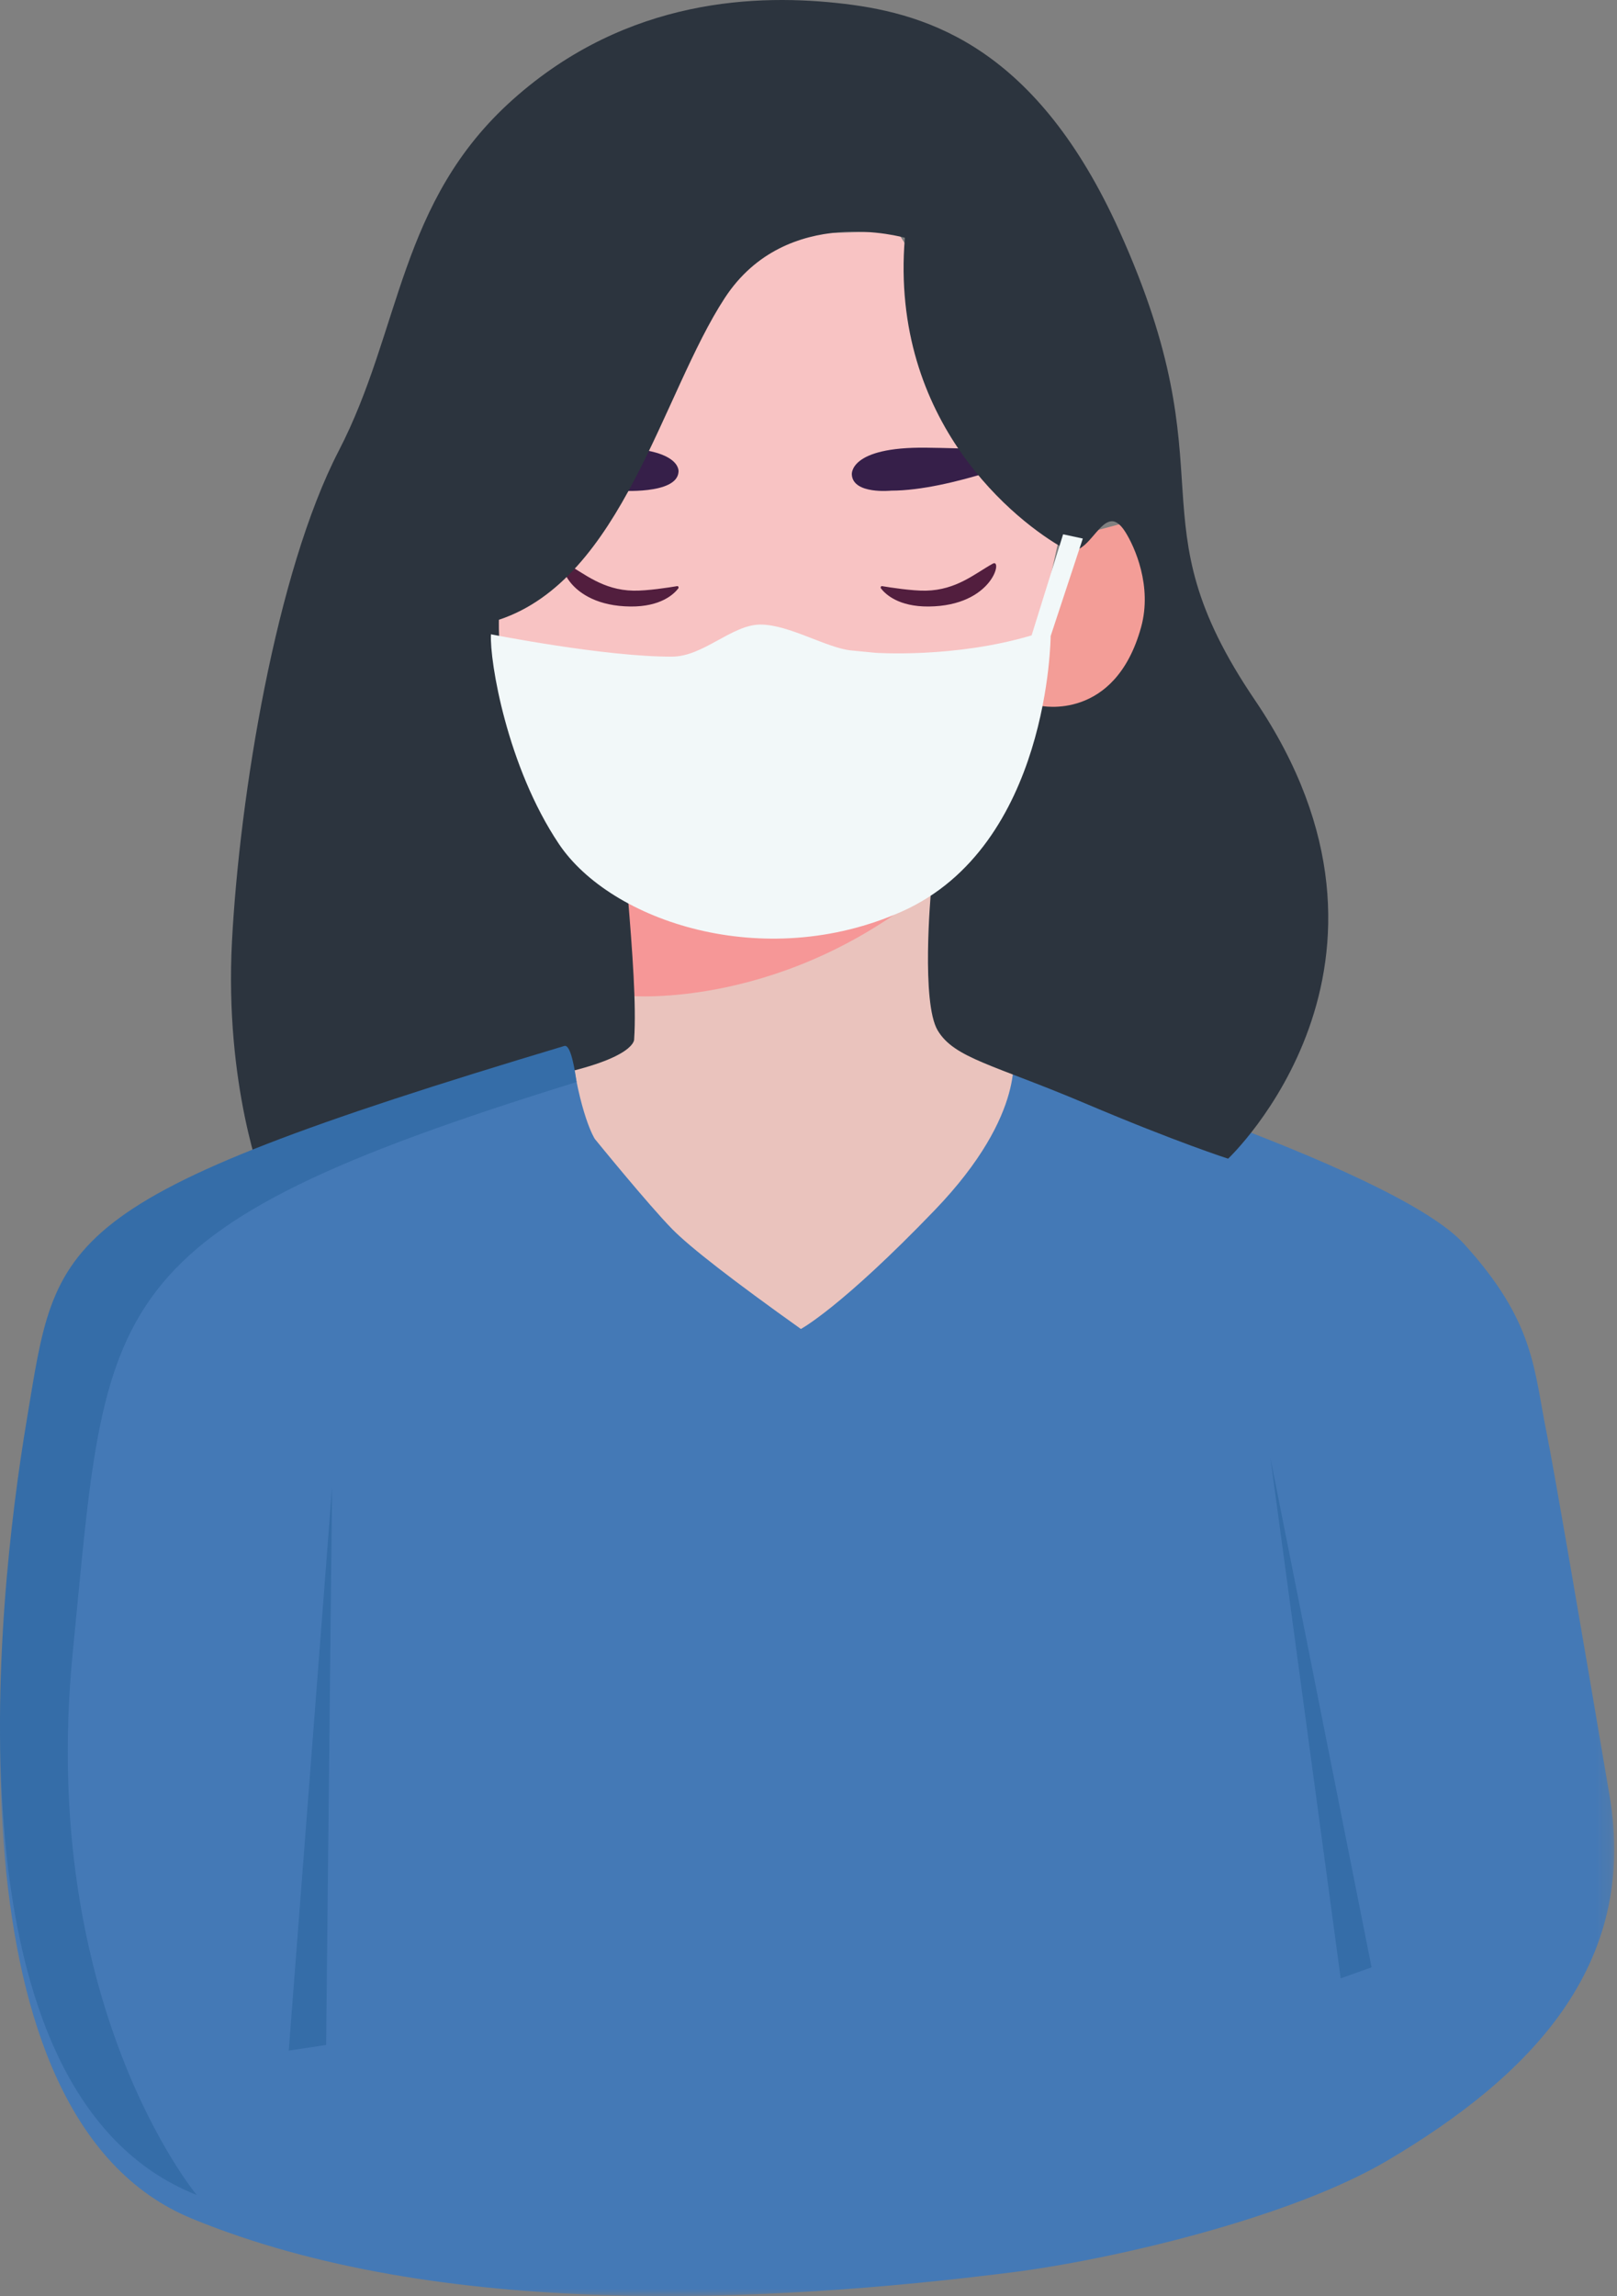 <?xml version="1.0" encoding="UTF-8"?>
<svg width="112px" height="159px" viewBox="0 0 112 159" version="1.1" xmlns="http://www.w3.org/2000/svg" xmlns:xlink="http://www.w3.org/1999/xlink">
    <rect x="0" y="0" width="112" height="159" fill="#808080" stroke="none"/>
    <!-- Generator: Sketch 59.1 (86144) - https://sketch.com -->
    <title>编组</title>
    <desc>Created with Sketch.</desc>
    <defs>
        <polygon id="path-1" points="6.66991674e-05 0.222 111.841 0.222 111.841 87 6.66991674e-05 87"></polygon>
    </defs>
    <g id="页面-1" stroke="none" stroke-width="1" fill="none" fill-rule="evenodd">
        <g id="登录" transform="translate(-213, -368)">
            <g id="编组" transform="translate(213, 368)">
                <path d="M65.461,60 C65.461,60 64.826,68.324 65.929,69.527 C67.032,70.73 67.784,71.453 70.999,72.591 C71.086,83.963 60.218,90.491 55.426,92.629 C48.783,90.997 39.073,82.784 38.843,72.425 C38.731,67.373 44.662,66.672 44.662,66.672 L65.461,60 Z" id="Fill-1" fill="#EAC3BD"></path>
                <path d="M43,60.805 L43.606,68.967 C43.606,68.967 54.542,69.966 64.94,61.03 C75.337,52.095 43,60.805 43,60.805" id="Fill-3" fill="#F69797"></path>
                <g transform="translate(0, 72)">
                    <mask id="mask-2" fill="white">
                        <use xlink:href="#path-1"></use>
                    </mask>
                    <g id="Clip-6"></g>
                    <path d="M107.139,27.297 C106.221,22.794 106.336,19.561 101.4,14.135 C96.465,8.708 70.133,0.735 70.133,0.735 C70.133,0.735 71.258,5.027 64.748,11.796 C58.239,18.564 55.472,20.029 55.472,20.029 C50.774,16.682 47.808,14.381 46.573,13.127 C44.915,11.442 41.197,6.866 41.197,6.866 C41.197,6.866 40.136,5.247 39.501,0.222 C4.92,11.537 3.906,14.193 1.807,27.213 C-0.292,40.232 -3.844,74.601 13.297,81.638 C30.438,88.676 53.251,87.475 70.042,85.364 C76.835,84.51 89.299,81.638 96.108,77.609 C105.958,71.78 113.485,64.15 111.486,52.354 C109.645,41.492 107.616,29.634 107.139,27.297 Z" id="Fill-5" fill="#4479B6" mask="url(#mask-2)"></path>
                </g>
                <polygon id="Fill-7" fill="#F39D97" points="75.049 36.965 78.693 36 82 43.181 78.626 47.707 72.957 50 71 48.19"></polygon>
                <polygon id="Fill-9" fill="#F8C3C3" points="62.121 16 50.984 16.326 41.992 31.021 33.33 41.714 33 45.061 54.861 48 71.608 45.143 74 34.367"></polygon>
                <path d="M59.001,32.87 C59.001,32.87 58.767,30.932 64.166,31.002 C69.565,31.071 72,31.452 72,31.452 C72,31.452 65.868,33.977 61.73,33.977 C61.73,33.977 59.089,34.254 59.001,32.87" id="Fill-11" fill="#361F49"></path>
                <path d="M46.997,32.676 C46.997,32.676 47.279,30.925 41.926,31.002 C36.572,31.08 34,32.651 34,32.651 C34,32.651 38.731,33.977 42.833,33.977 C42.833,33.977 46.893,34.281 46.997,32.676" id="Fill-13" fill="#361F49"></path>
                <path d="M61.022,40.752 C60.97,40.684 61.017,40.575 61.092,40.588 C61.641,40.68 63.183,40.922 64.13,40.903 C66.259,40.86 67.543,39.705 68.768,39.031 C69.463,38.649 68.769,41.958 64.329,42 C62.245,42.019 61.332,41.153 61.022,40.752" id="Fill-15" fill="#521E3E"></path>
                <path d="M46.978,40.752 C47.03,40.684 46.983,40.575 46.908,40.588 C46.359,40.68 44.817,40.922 43.87,40.903 C41.741,40.86 40.457,39.705 39.232,39.031 C38.537,38.649 39.231,41.958 43.671,42 C45.755,42.019 46.668,41.153 46.978,40.752" id="Fill-17" fill="#521E3E"></path>
                <path d="M62.674,16.467 C62.674,16.467 54.492,14.073 50.201,20.634 C45.865,27.264 43.103,40.085 34.557,42.918 C34.557,42.918 34.076,56.764 43.485,62.043 C43.798,65.835 44.084,69.606 43.924,71.957 C43.924,71.957 44.129,73.272 38.104,74.511 C32.078,75.751 18.24,82 18.24,82 C18.24,82 15.539,75.184 16.069,65.164 C16.599,55.144 19.104,39.642 23.464,31.216 C27.824,22.79 27.591,13.97 35.533,6.883 C43.475,-0.205 52.584,-0.441 58.502,0.268 C64.42,0.976 71.847,3.403 77.525,15.975 C85.321,33.235 78.275,35.731 86.918,48.477 C99.349,66.809 85.065,80.237 85.065,80.237 C85.065,80.237 81.522,79.105 75.168,76.41 C68.813,73.715 66.109,73.29 64.951,71.361 C63.793,69.432 64.474,61.854 64.474,61.854 C64.474,61.854 70.486,58.347 72.076,48.876 C72.076,48.876 77.229,49.987 79.039,43.425 C79.82,40.591 78.596,37.867 77.942,36.834 C76.375,34.353 75.558,39.008 73.715,37.99 C70.458,36.19 61.617,29.273 62.674,16.467" id="Fill-19" fill="#2C343E"></path>
                <path d="M73.635,37 L75,37.294 L72.772,44.049 C72.772,44.049 72.709,58.565 62.455,63.126 C52.91,67.37 42.303,63.801 38.711,58.441 C35.117,53.081 33.909,45.781 34.005,43.924 C34.005,43.924 41.923,45.494 46.553,45.472 C48.738,45.461 50.698,43.25 52.674,43.25 C54.651,43.25 57.279,44.88 58.956,45.042 C60.614,45.202 60.614,45.204 60.614,45.204 C60.614,45.204 66.098,45.596 71.454,43.999 L73.635,37 Z" id="Fill-21" fill="#F2F8F9"></path>
                <path d="M39.937,74.93 C39.687,73.17 39.404,72.337 39.087,72.432 C3.322,83.153 3.974,85.666 1.852,98.335 C-0.299,111.173 -3.939,145.061 13.625,152 C13.625,152 2.624,138.828 5.041,114.41 C7.458,89.991 6.4,85.312 39.937,74.93 Z" id="Fill-23" fill="#356DA8"></path>
                <polygon id="Fill-25" fill="#356DA8" points="20 142 22.589 141.611 23 103"></polygon>
                <polygon id="Fill-27" fill="#356DA8" points="92.861 137 95 136.234 88 101"></polygon>
            </g>
        </g>
    </g>
</svg>